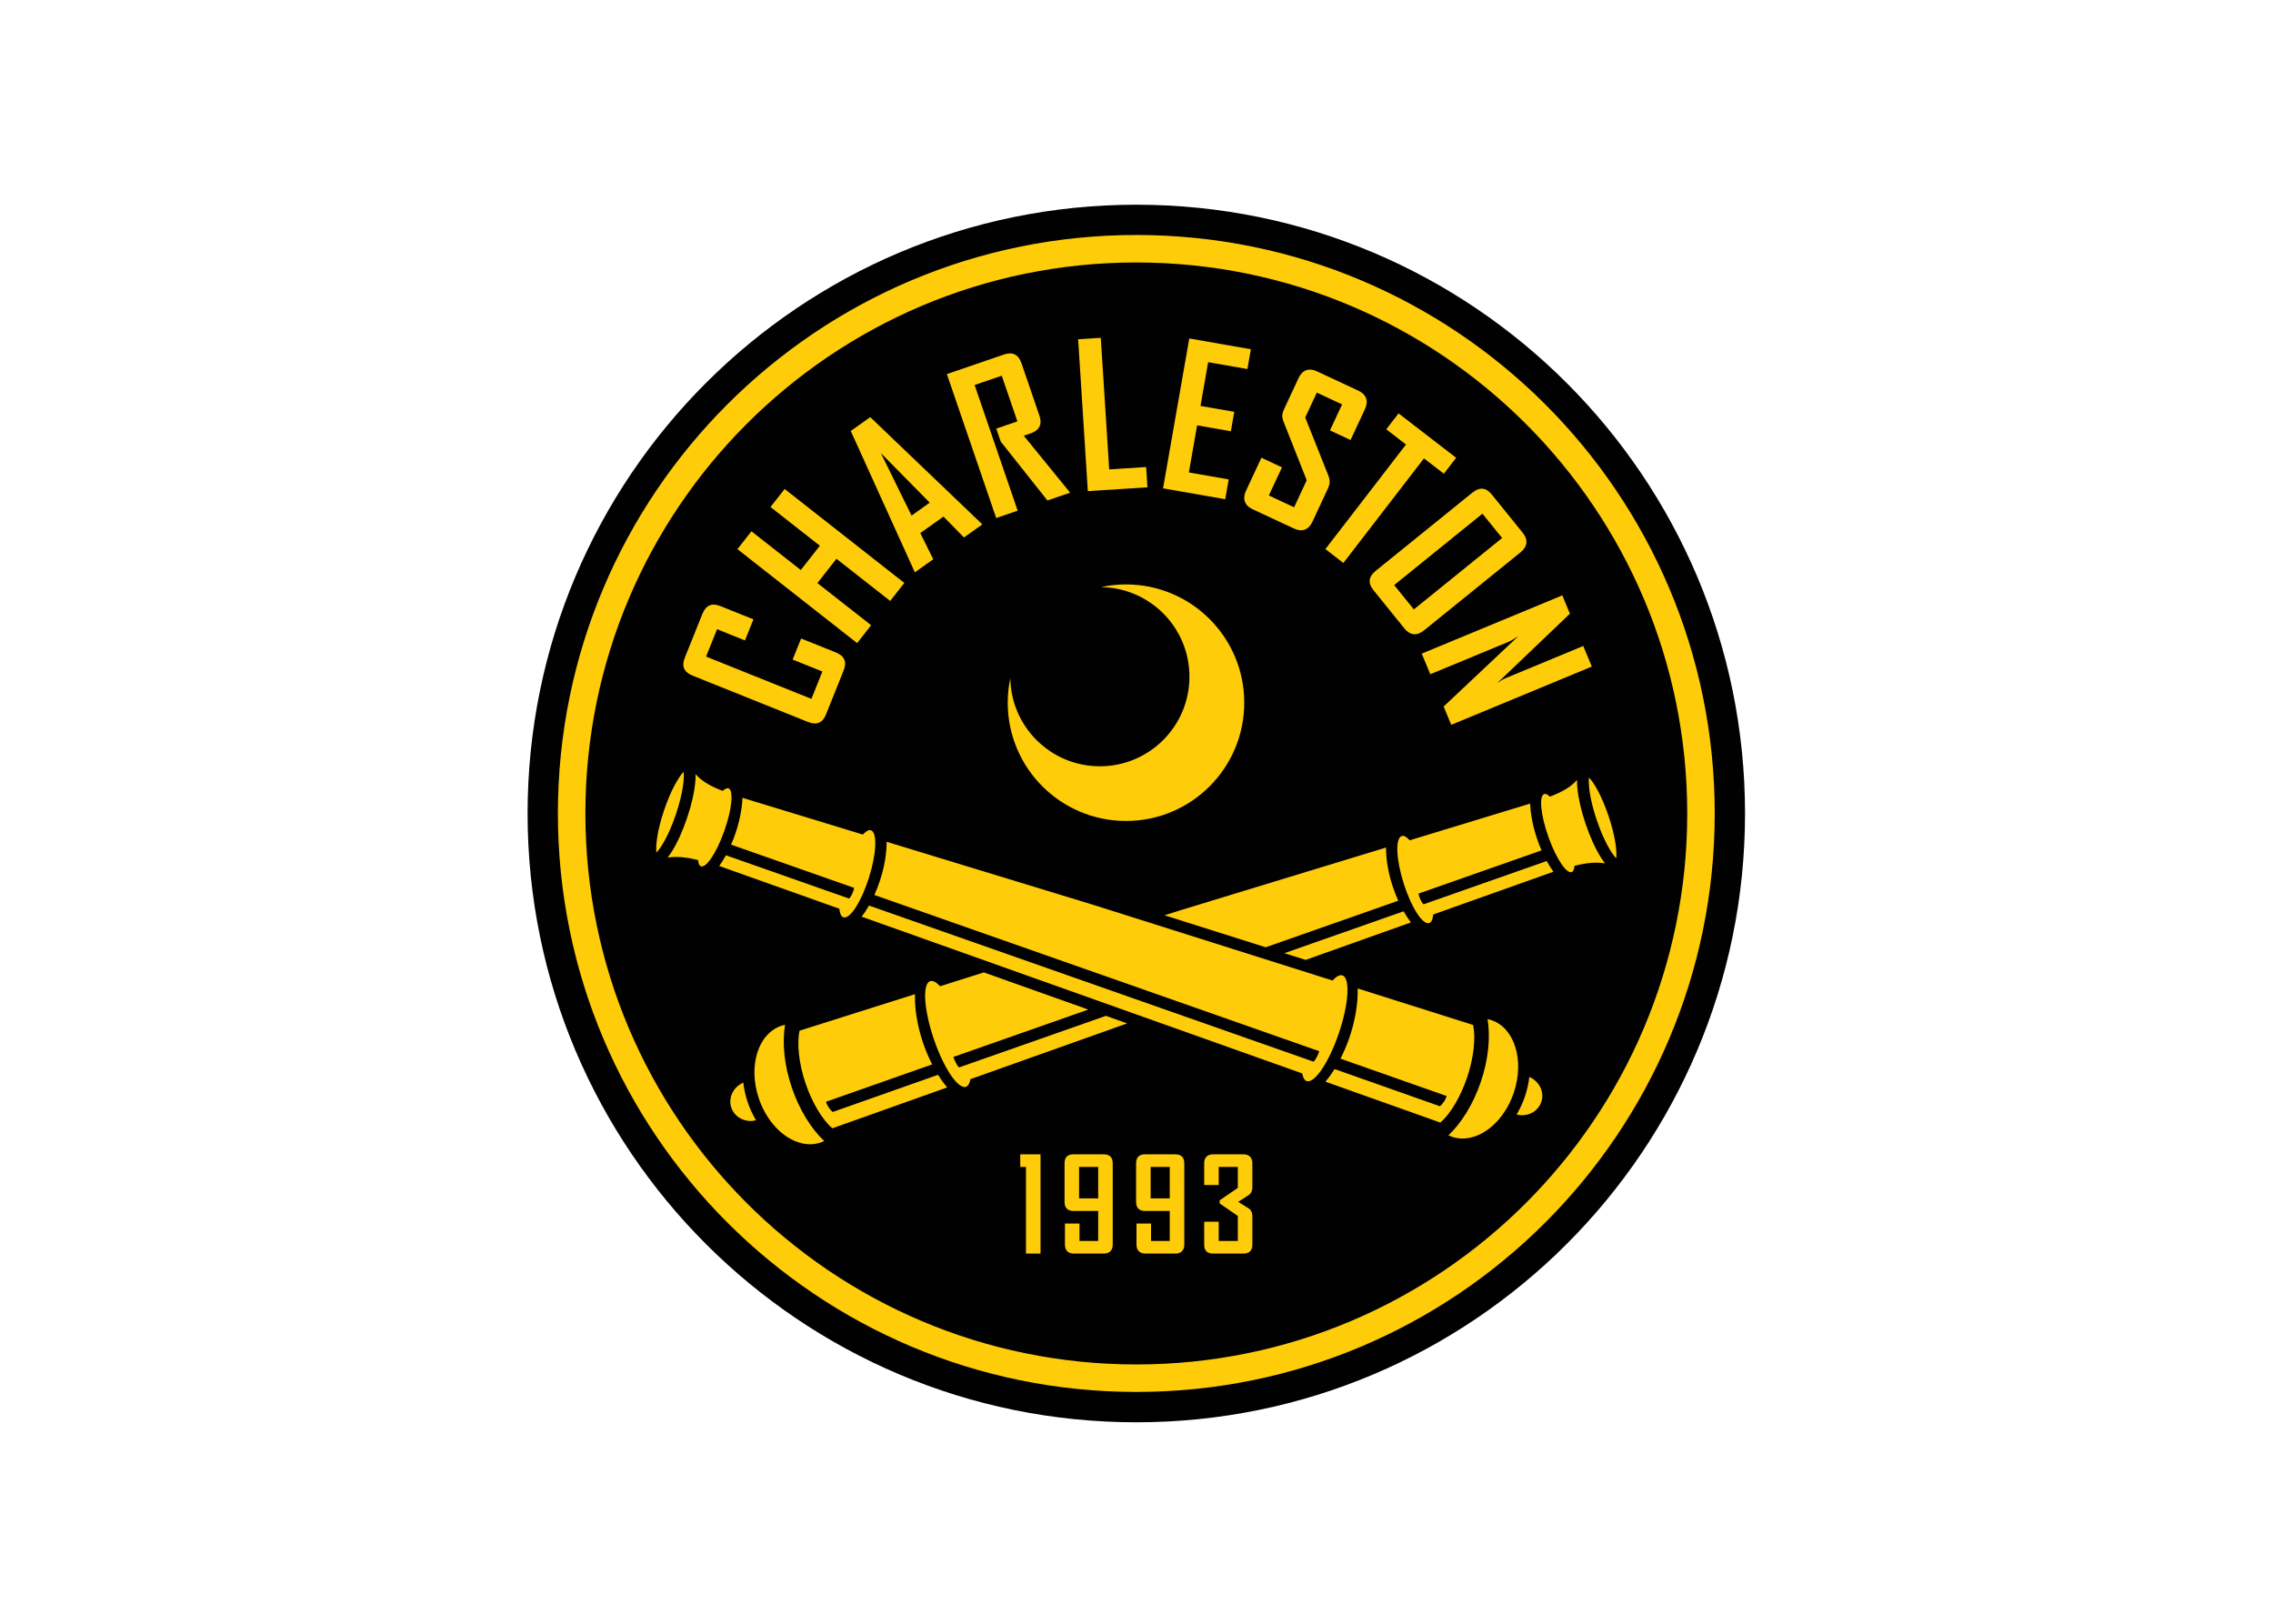<svg clip-rule="evenodd" fill-rule="evenodd" stroke-linejoin="round" stroke-miterlimit="2" viewBox="0 0 560 400" xmlns="http://www.w3.org/2000/svg"><g fill-rule="nonzero" transform="matrix(2.006 0 0 -2.006 46.357 2196.51)"><path d="m0 0c-41.29 0-74.761-33.472-74.761-74.761 0-41.29 33.471-74.762 74.761-74.762s74.761 33.472 74.761 74.762c0 41.289-33.471 74.761-74.761 74.761" fill="#010101" transform="translate(116.449 1069.83)"/><g fill="#fecc08"><path d="m0 0c-.273.091-.617-.109-.989-.524l-14.79 4.511c-.057-1.325-.339-2.802-.842-4.302-.168-.501-.356-.982-.558-1.445l15.11-5.309c-.067-.473-.355-1.05-.606-1.318l-15.141 5.32c-.258-.471-.532-.912-.818-1.315l14.749-5.248c.06-.579.224-.963.502-1.055.797-.265 2.2 1.912 3.134 4.862.934 2.951 1.046 5.558.249 5.823" transform="translate(83.859 993.005)"/><path d="m0 0c-.332.119-.761-.119-1.228-.621l-29.557 9.345-25.209 7.689c.01-1.464-.277-3.151-.853-4.867-.195-.58-.414-1.135-.653-1.663l54.636-19.185c-.095-.376-.434-1.055-.691-1.288l-54.602 19.173c-.282-.496-.583-.952-.896-1.367l24.8-8.824 29.302-10.423c.088-.501.264-.835.538-.933.966-.344 2.738 2.278 3.956 5.858 1.219 3.58 1.423 6.761.457 7.106" transform="translate(141.776 975.18)"/><path d="m0 0-14.181 4.484c.052-1.764-.278-3.846-.972-5.915-.322-.957-.708-1.868-1.138-2.708l13.034-4.586c-.1-.431-.446-.947-.816-1.258l-12.941 4.567c-.357-.57-.734-1.091-1.124-1.55l14.115-5.022c1.243 1.085 2.493 3.176 3.294 5.563.802 2.388 1.066 4.81.729 6.425" transform="translate(157.814 969.1)"/><path d="m0 0c-.093-.798-.27-1.602-.537-2.395-.268-.795-.617-1.539-1.023-2.223.221-.055.442-.091.661-.091 1.06 0 2.032.628 2.372 1.637.409 1.215-.246 2.545-1.473 3.072" transform="translate(164.718 962.72)"/><path d="m0 0c-.153.052-.308.09-.464.122.357-2.181.114-4.898-.82-7.67-.934-2.771-2.386-5.08-3.991-6.6.143-.069.29-.132.443-.184.423-.142.858-.211 1.296-.211 2.521 0 5.155 2.261 6.292 5.633 1.334 3.958.1 7.947-2.756 8.91" transform="translate(160.056 969.696)"/><path d="m0 0c-.192.086-.444-.031-.727-.305-1.213.458-2.518 1.09-3.338 2.053.014-.39-.016-.746-.034-.954-.109-1.245-.467-2.816-1.009-4.424s-1.208-3.075-1.875-4.132c-.106-.167-.282-.446-.511-.732.344.053.692.08 1.048.08.837 0 1.718-.141 2.689-.387.036-.402.143-.673.331-.758.635-.286 1.917 1.622 2.863 4.262s1.198 5.011.563 5.297" transform="translate(66.384 998.15)"/><path d="m0 0c-.517-.509-1.51-2.077-2.397-4.709-.888-2.632-1.046-4.481-.943-5.199.516.509 1.51 2.077 2.397 4.709.887 2.631 1.046 4.481.943 5.199" transform="translate(60.85 1000.18)"/><path d="m0 0c-.25.268-.538.845-.606 1.318l15.11 5.309c-.201.463-.389.944-.557 1.445-.504 1.5-.786 2.977-.843 4.302l-14.789-4.511c-.372.416-.717.615-.99.524-.796-.265-.685-2.872.249-5.822.935-2.951 2.338-5.128 3.134-4.863.278.092.442.476.502 1.055l14.75 5.248c-.287.403-.56.844-.819 1.315z" transform="translate(151.713 983.914)"/><path d="m0 0c-.238.528-.458 1.083-.652 1.662-.576 1.717-.863 3.404-.853 4.868l-25.209-7.689-1.995-.631 12.426-3.928z" transform="translate(148.622 984.36)"/><path d="m0 0c-.257.234-.596.913-.691 1.288l16.564 5.817-12.827 4.563-5.373-1.699c-.467.502-.896.74-1.228.621-.966-.345-.762-3.526.457-7.106 1.218-3.58 2.99-6.202 3.956-5.858.274.098.45.432.538.933l19.25 6.848-2.607.927z" transform="translate(94.677 963.886)"/><path d="m0 0-14.647-5.143 2.61-.825 12.932 4.601c-.313.415-.613.871-.895 1.367" transform="translate(149.279 983.059)"/><path d="m0 0c-.37.311-.716.827-.816 1.258l13.034 4.586c-.43.841-.816 1.751-1.137 2.709-.695 2.069-1.024 4.15-.973 5.914l-14.181-4.484c-.337-1.615-.073-4.037.729-6.425.801-2.387 2.051-4.478 3.295-5.562l14.115 5.021c-.39.46-.767.98-1.124 1.55z" transform="translate(79.157 958.414)"/><path d="m0 0c-1.227-.527-1.882-1.857-1.473-3.072.34-1.009 1.312-1.637 2.373-1.637.218 0 .439.036.66.091-.406.684-.755 1.427-1.023 2.223-.267.793-.444 1.597-.537 2.395" transform="translate(68.18 962.016)"/><path d="m0 0c-.156-.032-.311-.07-.464-.122-2.857-.963-4.091-4.952-2.756-8.91 1.136-3.372 3.771-5.633 6.292-5.633.438 0 .873.069 1.296.211.153.052.3.115.443.184-1.605 1.52-3.057 3.829-3.991 6.6-.935 2.772-1.178 5.489-.82 7.67" transform="translate(73.306 969.115)"/><path d="m0 0c-.542 1.608-.9 3.179-1.01 4.424-.018.208-.048.564-.033.954-.82-.963-2.126-1.595-3.338-2.053-.284.274-.535.391-.727.305-.635-.286-.383-2.657.563-5.297.946-2.639 2.228-4.548 2.863-4.262.188.084.294.356.331.758.971.246 1.852.387 2.689.387.356 0 .704-.027 1.048-.08-.229.286-.406.565-.511.732-.667 1.057-1.333 2.524-1.875 4.132" transform="translate(171.623 993.817)"/><path d="m0 0c-.887 2.632-1.881 4.2-2.397 4.709-.103-.718.055-2.568.943-5.199.887-2.632 1.881-4.2 2.397-4.709.103.718-.056 2.567-.943 5.199" transform="translate(174.446 994.769)"/><path d="m0 0-2.169-5.402c-.413-1.029-1.149-1.331-2.208-.906l-14.163 5.686c-1.059.425-1.383 1.152-.97 2.181l2.169 5.402c.425 1.059 1.162 1.379 2.21.958l4.057-1.628-1.039-2.588-3.427 1.376-1.349-3.359 12.938-5.194 1.349 3.359-3.655 1.467 1.039 2.588 4.283-1.72c1.049-.421 1.36-1.161.935-2.22" transform="translate(80.498 1012.62)"/><path d="m0 0-6.599 5.18-2.341-2.982 6.599-5.18-1.721-2.194-14.699 11.538 1.721 2.193 6.061-4.756 2.341 2.982-6.061 4.757 1.737 2.212 14.699-11.538z" transform="translate(86.221 1021.17)"/><path d="m0 0 3.767-7.674 2.234 1.586zm10.204-10.363-2.511 2.566-2.852-2.024 1.593-3.218-2.253-1.599-.029.04-7.849 17.313 2.394 1.699 13.733-13.138.028-.04z" transform="translate(85.076 1039.33)"/><path d="m0 0-5.735 7.227-.548 1.599 2.592.888-1.922 5.608-3.332-1.142 5.289-15.433-2.637-.904-6.058 17.677 7.01 2.403c1.065.365 1.782.007 2.152-1.073l2.204-6.432c.359-1.049.02-1.768-1.018-2.159l-.903-.309 5.628-6.914.031-.092z" transform="translate(105.534 1033.51)"/><path d="m0 0-1.189 18.649 2.782.177 1.031-16.159 4.54.29.159-2.49z" transform="translate(110.494 1034.66)"/><path d="m0 0 3.221 18.406 7.565-1.323-.426-2.433-4.819.843-.94-5.373 4.144-.725-.417-2.385-4.144.725-1.012-5.782 4.891-.856-.426-2.433z" transform="translate(119.733 1035)"/><path d="m0 0c-.39-.142-.829-.098-1.316.129l-5.098 2.378c-.488.228-.802.538-.943.931-.14.392-.092.843.145 1.35l1.884 4.04 2.527-1.178-1.613-3.458 3.103-1.448 1.549 3.32-2.836 7.171c-.117.288-.172.547-.164.777.008.229.088.506.24.831l1.755 3.763c.234.501.546.823.935.964.39.142.829.099 1.317-.128l5.098-2.379c.488-.227.802-.537.942-.93.141-.393.096-.836-.133-1.328l-1.771-3.797-2.527 1.179 1.488 3.192-3.103 1.447-1.424-3.054 2.846-7.148c.11-.303.161-.57.153-.8-.008-.229-.088-.506-.239-.831l-1.879-4.028c-.234-.502-.546-.823-.936-.965" transform="translate(137.141 1029.93)"/><path d="m0 0-9.9-12.843-2.208 1.702 9.9 12.843-2.422 1.867 1.508 1.956 7.071-5.45-1.508-1.957z" transform="translate(151.779 1038.68)"/><path d="m0 0-2.415 2.986-10.84-8.767 2.415-2.986zm-10.866-11.808c-.412.044-.788.275-1.126.693l-3.815 4.717c-.697.862-.602 1.652.286 2.369l11.866 9.598c.888.718 1.68.646 2.377-.217l3.815-4.716c.338-.418.486-.834.442-1.247-.044-.412-.281-.793-.712-1.142l-11.867-9.597c-.431-.349-.853-.501-1.266-.458" transform="translate(161.375 1028.9)"/><path d="m0 0 9.161 8.624c-.145-.077-.286-.162-.424-.255-.108-.08-.231-.157-.368-.231-.137-.075-.265-.137-.386-.187l-9.625-3.989-1.049 2.531 17.263 7.154.933-2.251-8.935-8.531c.138.092.276.185.415.277.107.081.231.154.372.221.139.067.27.125.39.175l9.4 3.895 1.049-2.53-17.263-7.154z" transform="translate(154.196 1008.21)"/><path d="m0 0c.096.176.143.401.143.678v2.871c0 .362-.095.638-.286.83-.192.191-.463.287-.814.287h-3.717c-.351 0-.622-.095-.813-.284-.192-.19-.287-.464-.287-.821v-2.66h1.786v2.218h2.345v-2.578l-2.233-1.521v-.384l2.233-1.536v-3.074h-2.345v2.361h-1.786v-2.803c0-.737.361-1.105 1.084-1.105h3.733c.734 0 1.1.372 1.1 1.117v3.413c0 .277-.045.5-.135.67-.091.17-.242.314-.455.431l-1.148.718 1.132.733c.213.117.367.264.463.439" transform="translate(130.559 948.548)"/><path d="m0 0h.702v-10.64h1.786v12.187h-2.488z" transform="translate(102.196 951.667)"/><path d="m111.766 947.806h-2.345v3.86h2.345zm.67 5.408h-3.716c-.724 0-1.085-.372-1.085-1.117v-4.737c0-.351.093-.622.28-.814.187-.191.457-.287.809-.287h3.042v-3.684h-2.297v2.137h-1.786v-2.58c0-.358.096-.631.287-.821.191-.189.462-.284.813-.284h3.669c.351 0 .622.096.814.287.191.192.287.468.287.83v9.953c0 .745-.373 1.117-1.117 1.117"/><path d="m120.555 947.806h-2.345v3.86h2.345zm.67 5.408h-3.716c-.724 0-1.085-.372-1.085-1.117v-4.737c0-.351.093-.622.28-.814.187-.191.457-.287.809-.287h3.042v-3.684h-2.297v2.137h-1.786v-2.58c0-.358.096-.631.287-.821.192-.189.463-.284.814-.284h3.668c.351 0 .622.096.814.287.191.192.287.468.287.83v9.953c0 .745-.372 1.117-1.117 1.117"/><path d="m0 0c-1.058 0-2.09-.114-3.084-.33 6.018-.068 10.876-4.965 10.876-11 0-6.076-4.926-11.003-11.003-11.003-6.015 0-10.9 4.828-10.999 10.819-.205-.971-.314-1.977-.314-3.01 0-8.021 6.503-14.523 14.524-14.523s14.524 6.502 14.524 14.523c0 8.022-6.503 14.524-14.524 14.524" transform="translate(115.182 1023.2)"/><path d="m0 0c-37.369 0-67.663 30.294-67.663 67.663 0 37.37 30.294 67.664 67.663 67.664s67.663-30.294 67.663-67.664c0-37.369-30.294-67.663-67.663-67.663m0 138.703c-39.234 0-71.039-31.806-71.039-71.04 0-39.233 31.805-71.039 71.039-71.039s71.039 31.806 71.039 71.039c0 39.234-31.805 71.04-71.039 71.04" transform="translate(116.449 927.41)"/></g></g></svg>